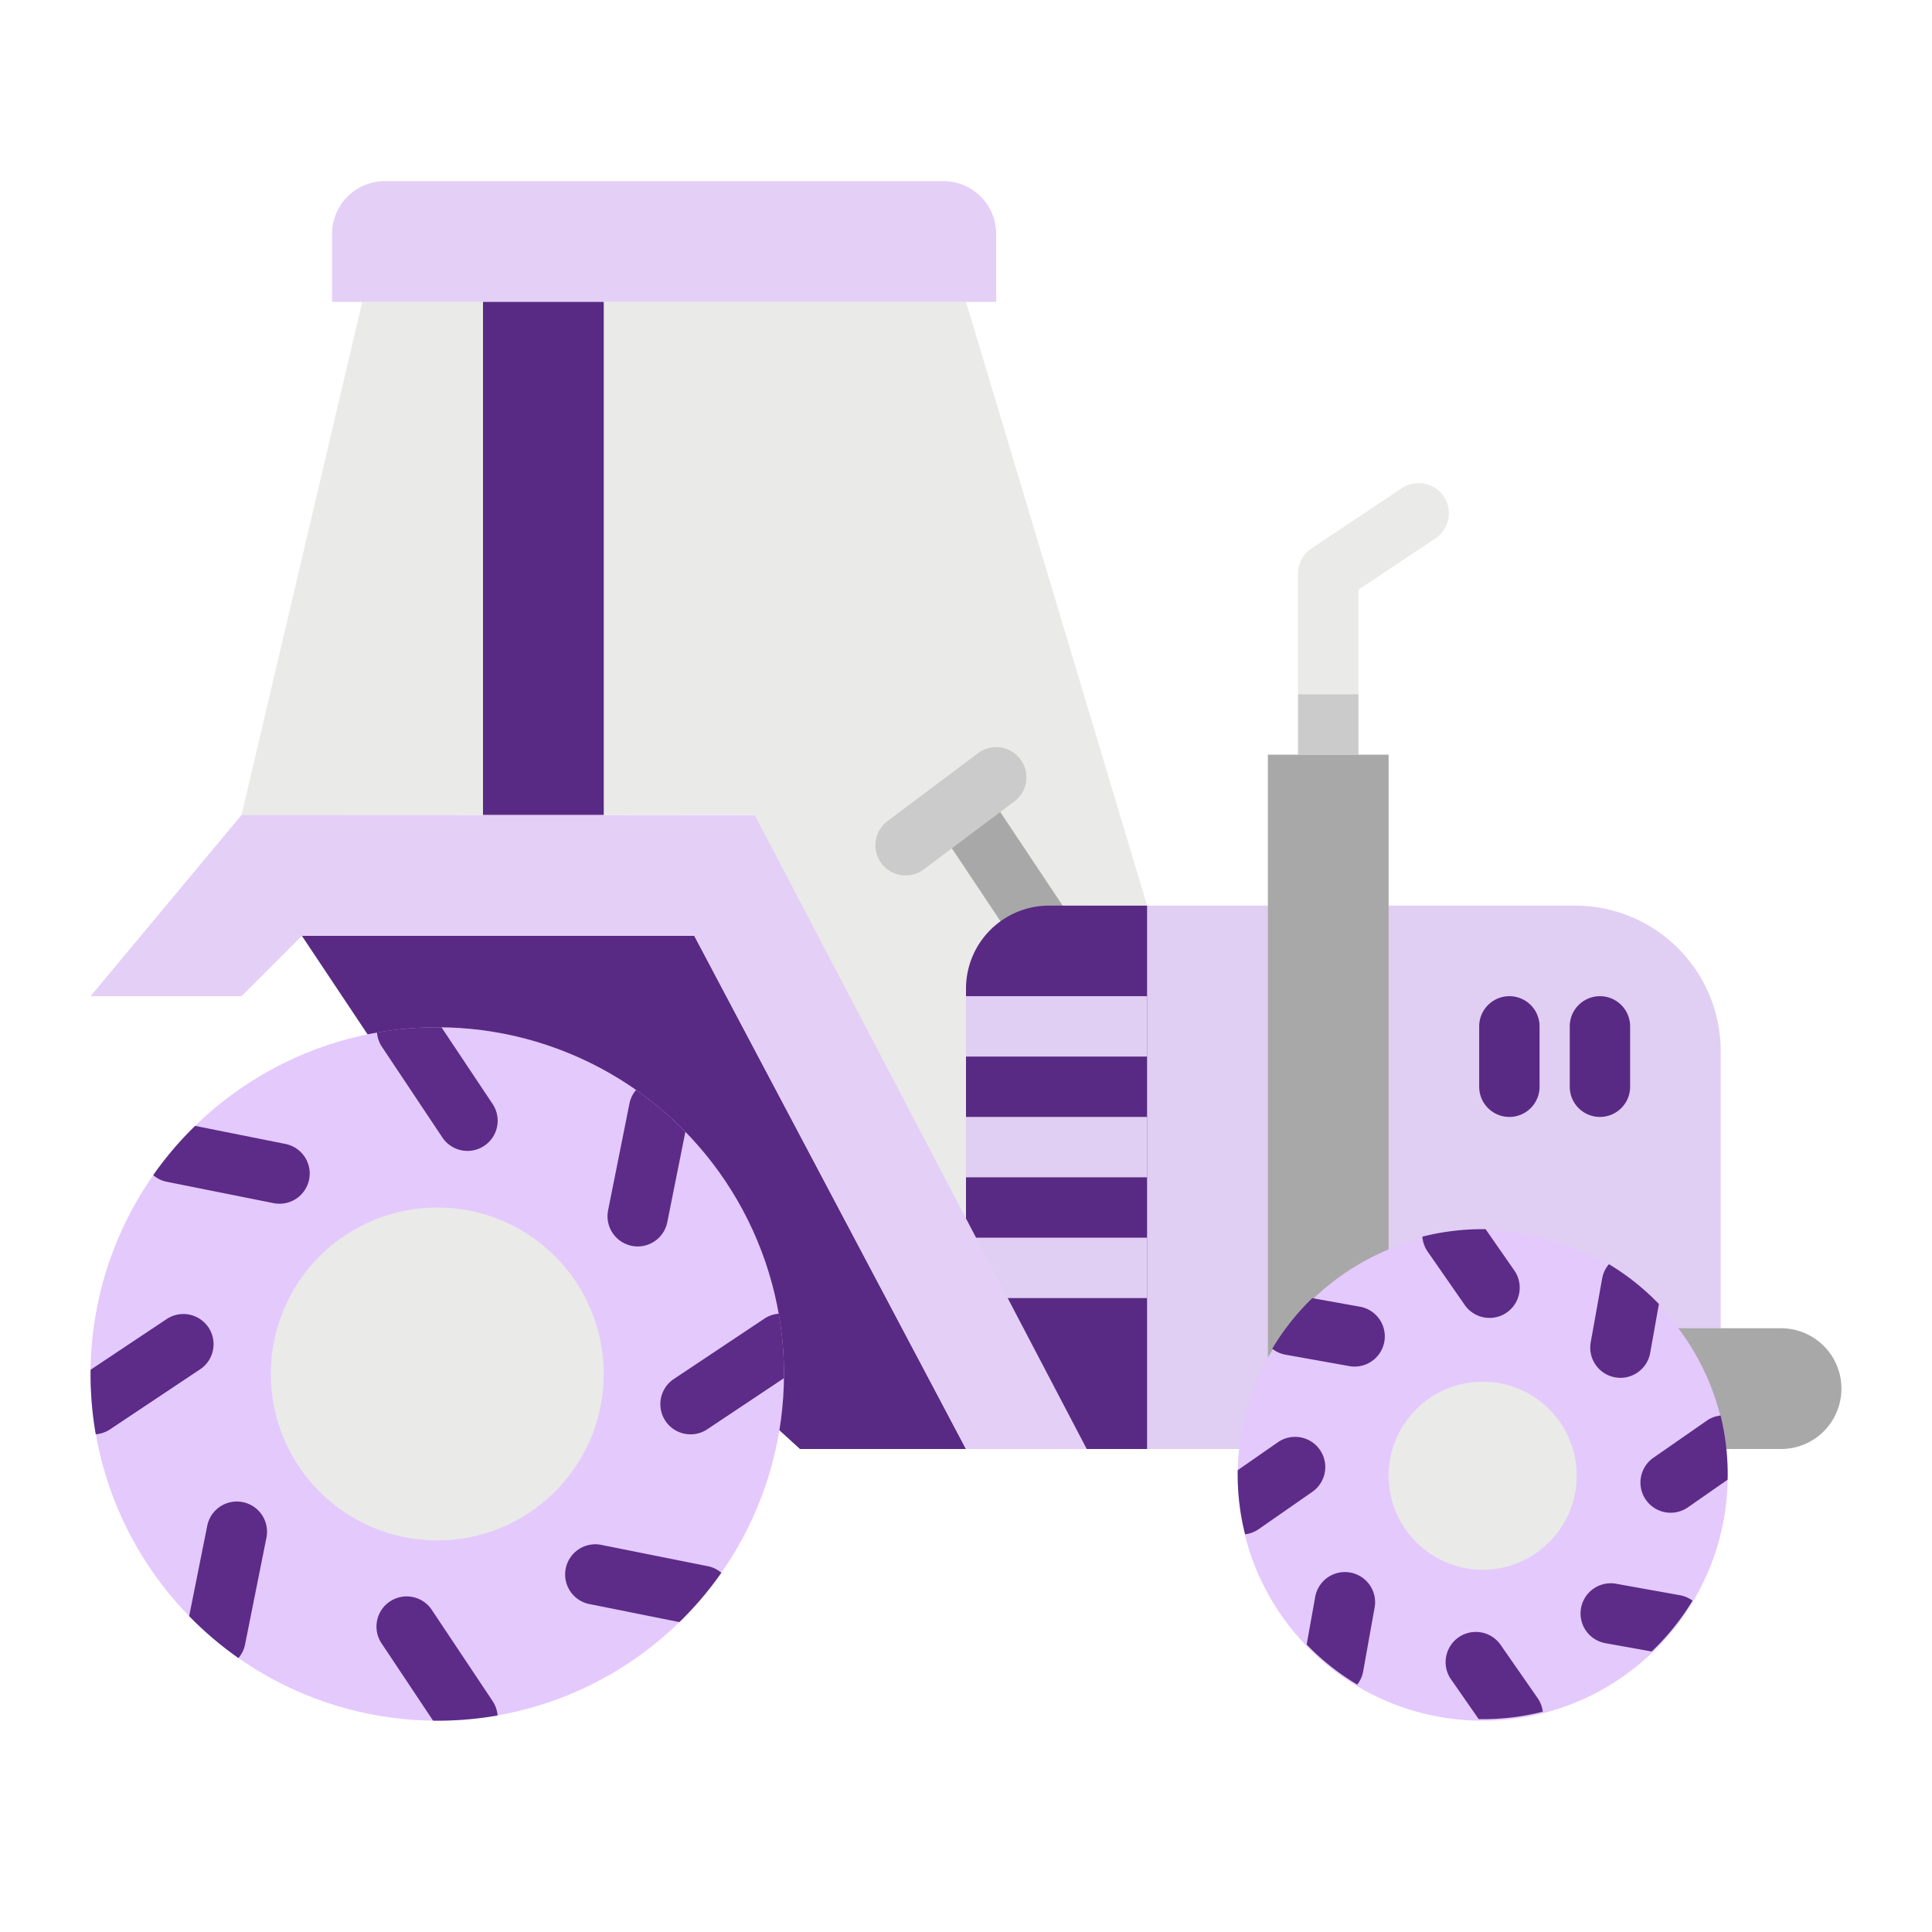<?xml version="1.0"?>
<svg xmlns="http://www.w3.org/2000/svg" height="512px" viewBox="0 0 512 512" width="512px" class=""><g><g id="flat"><path d="m304 240h113.418a38.582 38.582 0 0 1 38.582 38.582v105.418a0 0 0 0 1 0 0h-152a0 0 0 0 1 0 0v-144a0 0 0 0 1 0 0z" fill="#d32b39" data-original="#D32B39" class="" style="fill:#E1CEF3" data-old_color="#d32b39"/><path d="m440 352h32a16 16 0 0 1 16 16 16 16 0 0 1 -16 16h-16z" fill="#a8a8a8" data-original="#A8A8A8" class=""/><path d="m352 208a8 8 0 0 1 -8-8v-48a8 8 0 0 1 3.562-6.656l24-16a8 8 0 0 1 8.876 13.312l-20.438 13.625v43.719a8 8 0 0 1 -8 8z" fill="#eaeae8" data-original="#EAEAE8" class=""/><path d="m106.667 288-26.667-40h104l72 136h-44z" fill="#961b20" data-original="#961B20" class="" style="fill:#592A84" data-old_color="#961b20"/><path d="m64 216 32-136h160l48 160h-16v144l-88.228-168.123z" fill="#eaeae8" data-original="#EAEAE8" class=""/><path d="m336 200h32v184h-32z" fill="#a8a8a8" data-original="#A8A8A8" class=""/><circle cx="115.882" cy="364.118" fill="#0296e5" r="91.882" data-original="#0296E5" class="" style="fill:#E4C9FD" data-old_color="#0296e5"/><g fill="#026ca2"><path d="m53.2 362.77-24 16a8.015 8.015 0 0 1 -3.82 1.33 92.477 92.477 0 0 1 -1.38-15.98c0-.37 0-.75.01-1.12l20.32-13.54a8 8 0 0 1 8.87 13.31z" data-original="#026CA2" class="active-path" style="fill:#5C2C88" data-old_color="#026CA2"/><path d="m70.61 407.49-5.66 28.28a7.917 7.917 0 0 1 -1.76 3.63 92.5 92.5 0 0 1 -13.06-11.11l4.79-23.94a8 8 0 0 1 15.69 3.14z" data-original="#026CA2" class="active-path" style="fill:#5C2C88" data-old_color="#026CA2"/><path d="m81.92 312.57a8 8 0 0 1 -7.83 6.43 8.533 8.533 0 0 1 -1.58-.15l-28.28-5.66a7.966 7.966 0 0 1 -3.63-1.76 91.937 91.937 0 0 1 11.11-13.06l23.94 4.79a7.99 7.99 0 0 1 6.27 9.41z" data-original="#026CA2" class="active-path" style="fill:#5C2C88" data-old_color="#026CA2"/><path d="m131.86 454.62a92.477 92.477 0 0 1 -15.98 1.38c-.37 0-.74 0-1.11-.01l-13.54-20.32a8 8 0 1 1 13.31-8.87l16 24a7.9 7.9 0 0 1 1.32 3.82z" data-original="#026CA2" class="active-path" style="fill:#5C2C88" data-old_color="#026CA2"/><path d="m128.32 303.66a8 8 0 0 1 -11.09-2.22l-16-24a7.9 7.9 0 0 1 -1.32-3.82 92.275 92.275 0 0 1 15.97-1.38c.37 0 .75 0 1.12.01l13.54 20.31a8 8 0 0 1 -2.22 11.1z" data-original="#026CA2" class="active-path" style="fill:#5C2C88" data-old_color="#026CA2"/><path d="m181.63 299.95-4.79 23.93a8 8 0 0 1 -7.83 6.44 7.772 7.772 0 0 1 -1.58-.16 8.009 8.009 0 0 1 -6.28-9.41l5.66-28.29a7.93 7.93 0 0 1 1.76-3.62 90.65 90.65 0 0 1 13.06 11.11z" data-original="#026CA2" class="active-path" style="fill:#5C2C88" data-old_color="#026CA2"/><path d="m191.16 416.81a91.193 91.193 0 0 1 -11.11 13.06l-23.93-4.79a8 8 0 0 1 3.13-15.69l28.29 5.66a7.736 7.736 0 0 1 3.62 1.76z" data-original="#026CA2" class="active-path" style="fill:#5C2C88" data-old_color="#026CA2"/><path d="m207.76 364.12c0 .37 0 .74-.01 1.11l-20.31 13.54a8 8 0 1 1 -8.88-13.31l24-16a7.881 7.881 0 0 1 3.82-1.31 92.361 92.361 0 0 1 1.38 15.97z" data-original="#026CA2" class="active-path" style="fill:#5C2C88" data-old_color="#026CA2"/></g><circle cx="115.882" cy="364.118" fill="#eaeae8" r="44.118" data-original="#EAEAE8" class=""/><circle cx="115.882" cy="364.118" fill="#eaeae8" r="35.882" data-original="#EAEAE8" class=""/><circle cx="392.924" cy="391.076" fill="#0296e5" r="64.924" data-original="#0296E5" class="" style="fill:#E4C9FD" data-old_color="#0296e5"/><g fill="#026ca2"><path d="m347.68 395.42-14.11 9.82a8.092 8.092 0 0 1 -3.6 1.37 64.927 64.927 0 0 1 -1.97-15.94c0-.35 0-.71.01-1.06l10.53-7.32a8 8 0 1 1 9.14 13.13z" data-original="#026CA2" class="active-path" style="fill:#5C2C88" data-old_color="#026CA2"/><path d="m364.29 426.02-3.04 16.92a8.028 8.028 0 0 1 -1.56 3.5 65.075 65.075 0 0 1 -13.41-10.62l2.26-12.62a8 8 0 1 1 15.75 2.82z" data-original="#026CA2" class="active-path" style="fill:#5C2C88" data-old_color="#026CA2"/><path d="m366.86 355.57a8.014 8.014 0 0 1 -7.87 6.59 7.656 7.656 0 0 1 -1.42-.13l-16.92-3.03a7.929 7.929 0 0 1 -3.5-1.57 65.075 65.075 0 0 1 10.62-13.41l12.63 2.27a7.991 7.991 0 0 1 6.46 9.28z" data-original="#026CA2" class="active-path" style="fill:#5C2C88" data-old_color="#026CA2"/><path d="m399.31 347.83a8.011 8.011 0 0 1 -11.14-2l-9.81-14.11a8.039 8.039 0 0 1 -1.42-4 65.253 65.253 0 0 1 15.98-1.98c.26 0 .52 0 .78.01l7.61 10.94a8.015 8.015 0 0 1 -2 11.14z" data-original="#026CA2" class="active-path" style="fill:#5C2C88" data-old_color="#026CA2"/><path d="m408.86 453.62a64.927 64.927 0 0 1 -15.94 1.97c-.35 0-.7 0-1.05-.01l-7.33-10.53a8 8 0 0 1 13.14-9.14l9.81 14.11a7.975 7.975 0 0 1 1.37 3.6z" data-original="#026CA2" class="active-path" style="fill:#5C2C88" data-old_color="#026CA2"/><path d="m439.63 345.58-2.32 12.97a8.014 8.014 0 0 1 -7.87 6.59 8.62 8.62 0 0 1 -1.42-.13 8 8 0 0 1 -6.46-9.29l3.03-16.92a7.887 7.887 0 0 1 1.8-3.78 64.718 64.718 0 0 1 13.24 10.56z" data-original="#026CA2" class="active-path" style="fill:#5C2C88" data-old_color="#026CA2"/><path d="m448.54 424.19a65.5 65.5 0 0 1 -10.82 13.47l-12.27-2.2a8 8 0 1 1 2.83-15.75l16.92 3.04a7.912 7.912 0 0 1 3.34 1.44z" data-original="#026CA2" class="active-path" style="fill:#5C2C88" data-old_color="#026CA2"/><path d="m457.85 390.67c0 .49-.01.98-.02 1.47l-10.52 7.32a8 8 0 1 1 -9.14-13.14l14.11-9.81a7.873 7.873 0 0 1 3.7-1.38 65.212 65.212 0 0 1 1.87 15.54z" data-original="#026CA2" class="active-path" style="fill:#5C2C88" data-old_color="#026CA2"/></g><circle cx="392.924" cy="391.076" fill="#eaeae8" r="24.924" data-original="#EAEAE8" class=""/><path d="m278.382 257.562a7.991 7.991 0 0 1 -6.664-3.562l-22.374-33.56a8 8 0 1 1 13.312-8.876l22.374 33.561a8 8 0 0 1 -6.648 12.439z" fill="#a8a8a8" data-original="#A8A8A8" class=""/><path d="m240.006 232a8 8 0 0 1 -4.806-14.4l24-18a8 8 0 1 1 9.6 12.8l-24 18a7.965 7.965 0 0 1 -4.794 1.6z" fill="#cbcbcb" data-original="#CBCBCB" class=""/><path d="m304 240h-26a22 22 0 0 0 -22 22v63l30 59h18z" fill="#961b20" data-original="#961B20" class="" style="fill:#592A84" data-old_color="#961b20"/><path d="m102 48h148a14 14 0 0 1 14 14v18a0 0 0 0 1 0 0h-176a0 0 0 0 1 0 0v-18a14 14 0 0 1 14-14z" fill="#e82f3e" data-original="#E82F3E" class="" style="fill:#E4CFF7" data-old_color="#e82f3e"/><path d="m128 80h32v136h-32z" fill="#961b20" data-original="#961B20" class="" style="fill:#592A84" data-old_color="#961b20"/><path d="m400 296a8 8 0 0 1 -8-8v-16a8 8 0 0 1 16 0v16a8 8 0 0 1 -8 8z" fill="#961b20" data-original="#961B20" class="" style="fill:#592A84" data-old_color="#961b20"/><path d="m424 296a8 8 0 0 1 -8-8v-16a8 8 0 0 1 16 0v16a8 8 0 0 1 -8 8z" fill="#961b20" data-original="#961B20" class="" style="fill:#592A84" data-old_color="#961b20"/><path d="m256 264h48v16h-48z" fill="#d32b39" data-original="#D32B39" class="" style="fill:#E1CEF3" data-old_color="#d32b39"/><path d="m256 296h48v16h-48z" fill="#d32b39" data-original="#D32B39" class="" style="fill:#E1CEF3" data-old_color="#d32b39"/><path d="m256 328h48v16h-48z" fill="#d32b39" data-original="#D32B39" class="" style="fill:#E1CEF3" data-old_color="#d32b39"/><path d="m24 264h40l16-16h104l72 136h32l-88-168h-136z" fill="#e82f3e" data-original="#E82F3E" class="" style="fill:#E4CFF7" data-old_color="#e82f3e"/><path d="m344 184h16v16h-16z" fill="#cbcbcb" data-original="#CBCBCB" class=""/></g></g> </svg>
